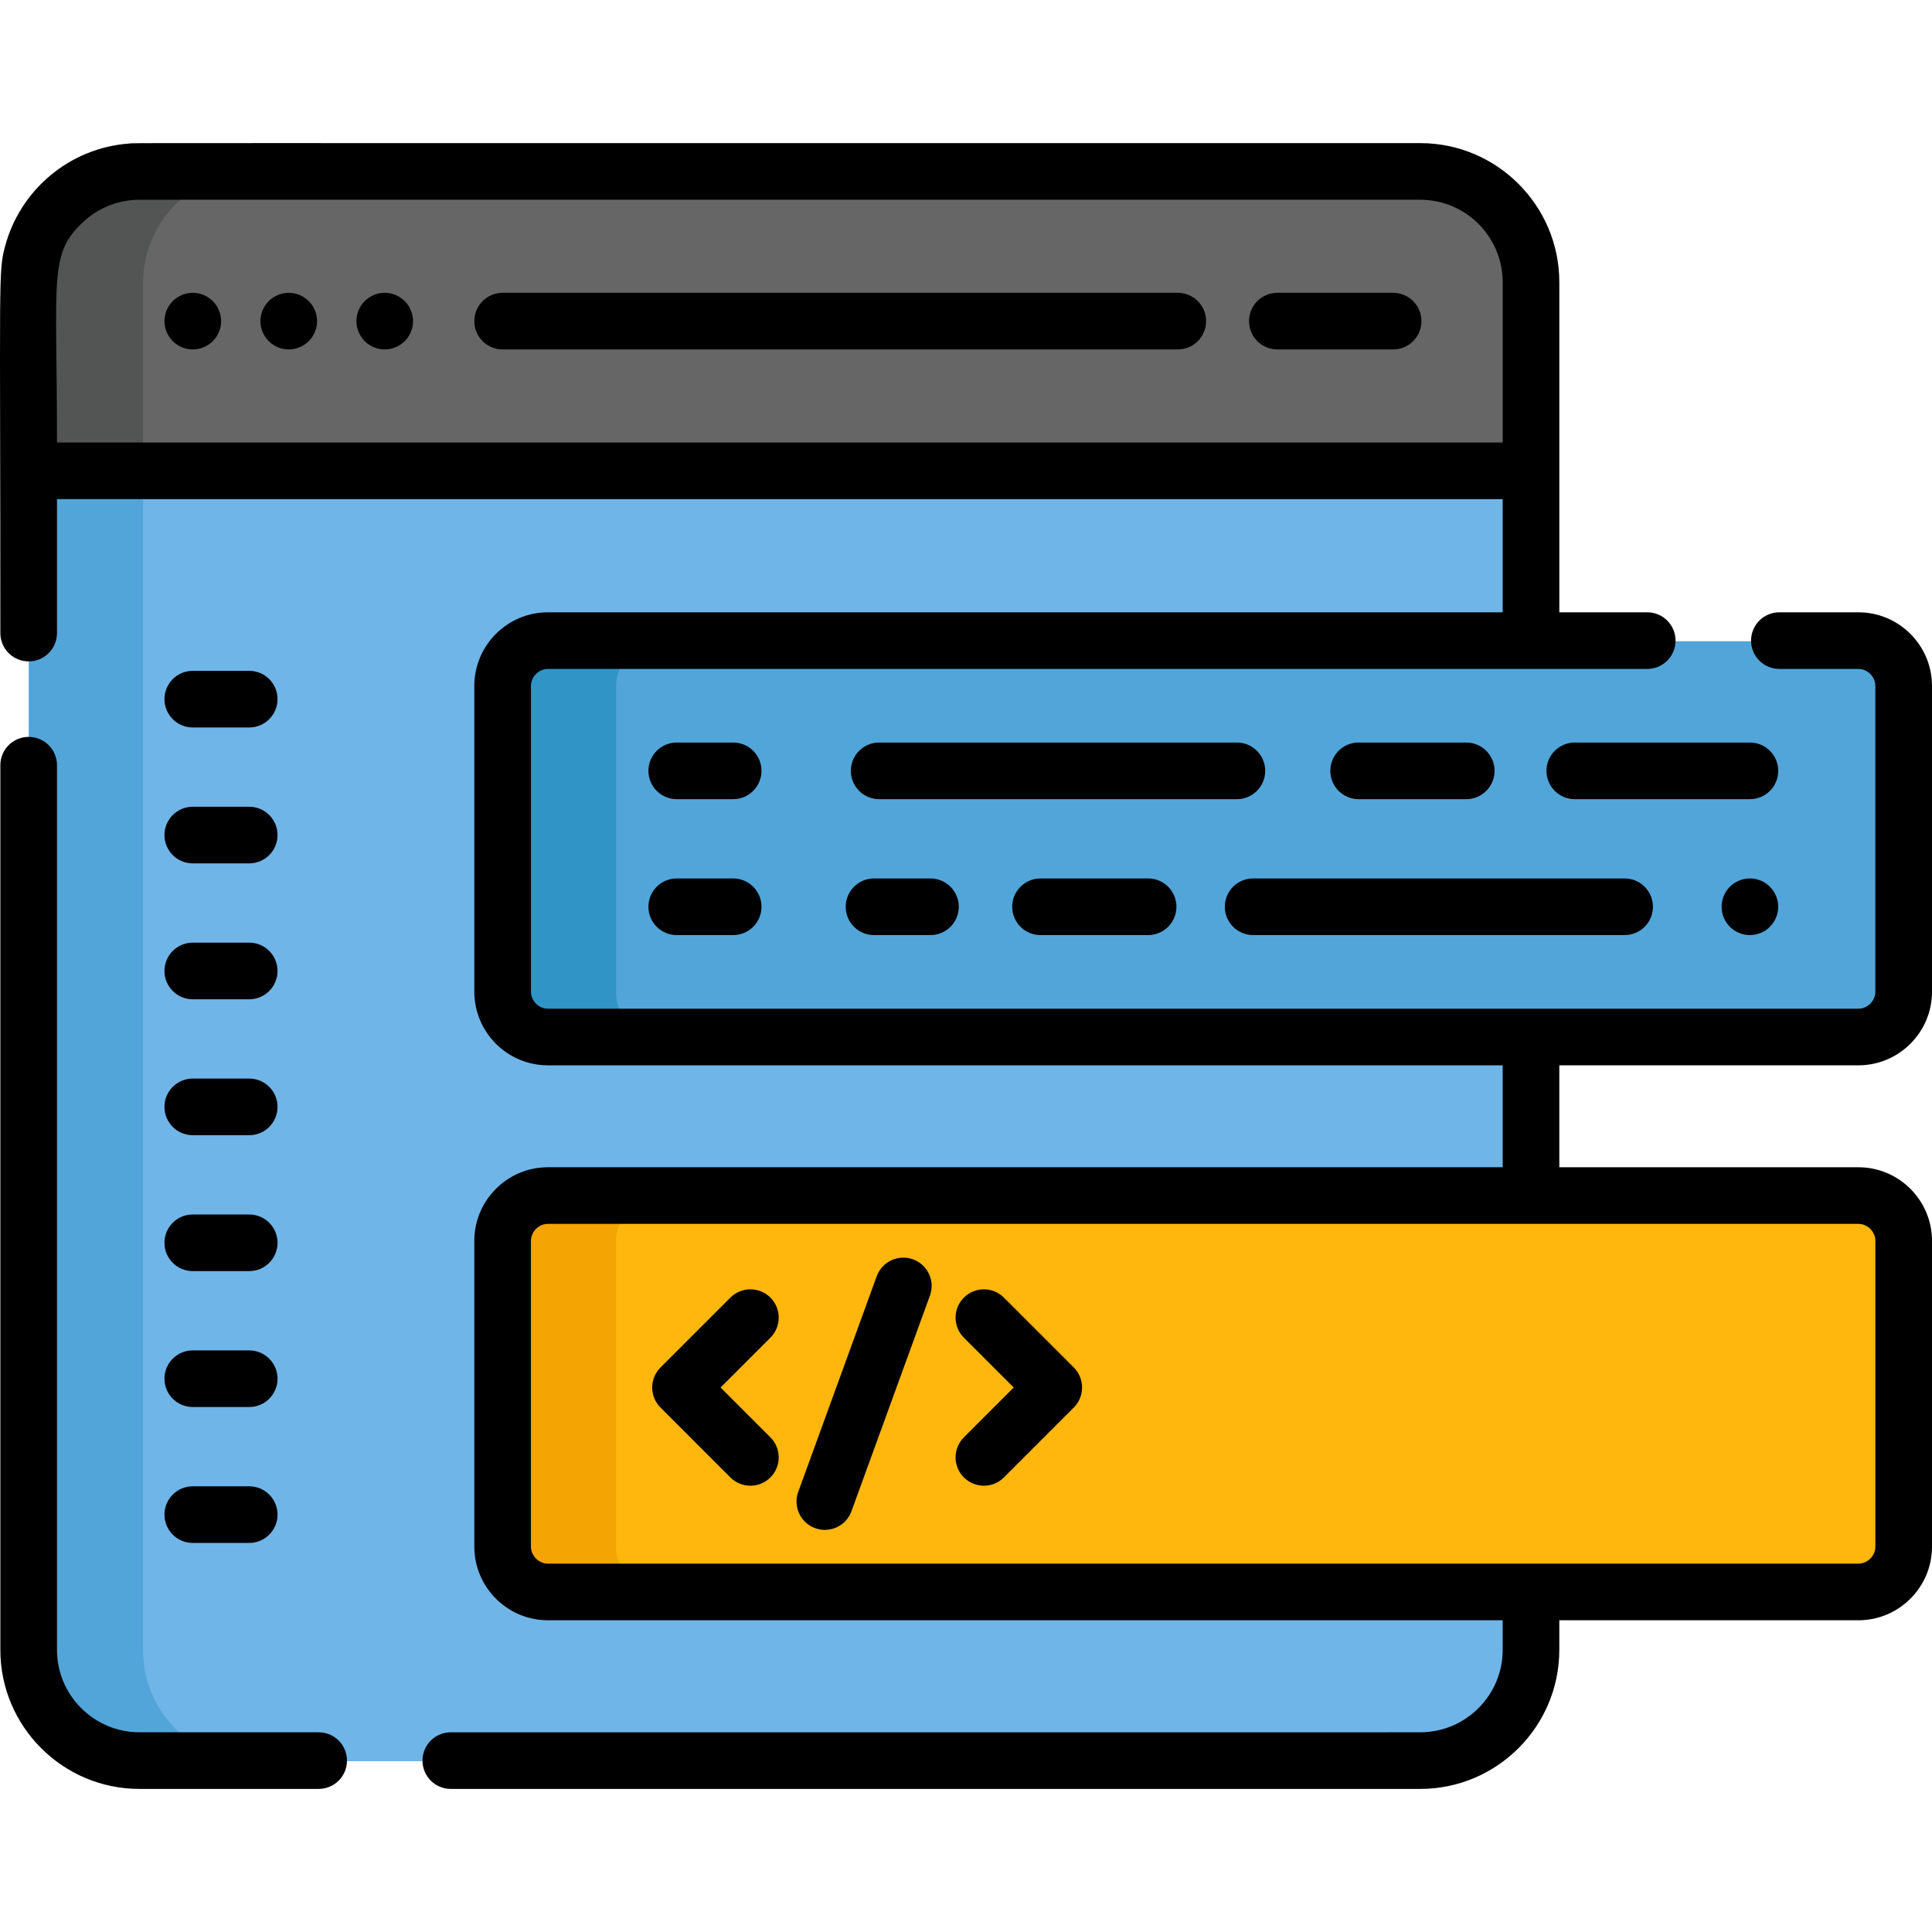 <?xml version="1.0" encoding="iso-8859-1"?>
<!-- Generator: Adobe Illustrator 19.0.0, SVG Export Plug-In . SVG Version: 6.00 Build 0)  -->
<svg version="1.1" id="Capa_1" xmlns="http://www.w3.org/2000/svg" xmlns:xlink="http://www.w3.org/1999/xlink" x="0px" y="0px"
	 viewBox="0 0 512.001 512.001" style="enable-background:new 0 0 512.001 512.001;" xml:space="preserve">
<path style="fill:#70B5E8;" d="M376.433,45.594c-64.74,0-274.307,0-339.429,0c-16.169,0-29.353,13.101-29.353,29.353
	c0,17.291,0,349.063,0,362.44c0,16.171,13.102,29.353,29.353,29.353c14.523,0,82.884,0,97.441,0c36.216,0,205.108,0,241.987,0
	c10.029,0,19.008-5.048,24.339-12.942c7.415-10.976,4.267-20.823,5.013-31.752v-7.671c0-110.359,0-238.953,0-339.429
	C405.786,58.774,392.682,45.594,376.433,45.594z"/>
<path style="fill:#52A5D8;" d="M37.917,437.387c0-84.908,0-277.175,0-362.44c0-16.211,13.142-29.353,29.353-29.353
	c-18.736,0-11.531,0-30.265,0c-16.21,0-29.353,13.141-29.353,29.353c0,18.433,0,344.155,0,362.44
	c0,16.171,13.102,29.353,29.353,29.353c18.734,0,11.528,0,30.265,0C51.122,466.74,37.917,453.658,37.917,437.387z"/>
<path style="fill:#666666;" d="M405.786,74.947c0-16.211-13.142-29.353-29.353-29.353H220.379l0,0
	c-202.116,0-193.578-3.06-205.103,9.617c-4.737,5.213-7.625,12.137-7.625,19.736v49.987h212.728l0,0h185.407V74.947z"/>
<path style="fill:#535454;" d="M37.917,74.947c0-16.239,13.169-29.352,29.351-29.353C41.01,45.725,18.793,41.112,9.693,64.172
	c-2.64,6.69-2.156,6.661-2.041,60.762h30.265C37.917,116.97,37.917,87.414,37.917,74.947z"/>
<path style="fill:#52A5D8;" d="M492.546,274.98H145.263c-6.603,0-12.006-5.403-12.006-12.006v-81.036
	c0-6.603,5.403-12.006,12.006-12.006h347.283c6.603,0,12.006,5.403,12.006,12.006v81.036
	C504.552,269.577,499.149,274.98,492.546,274.98z"/>
<path style="fill:#FFB70D;" d="M492.546,422.047H145.263c-6.603,0-12.006-5.403-12.006-12.006v-81.036
	c0-6.603,5.403-12.006,12.006-12.006h347.283c6.603,0,12.006,5.403,12.006,12.006v81.036
	C504.552,416.645,499.149,422.047,492.546,422.047z"/>
<path style="fill:#3094C6;" d="M163.272,262.974v-81.036c0-6.603,5.403-12.006,12.006-12.006h-30.015
	c-6.603,0-12.006,5.403-12.006,12.006v81.036c0,6.603,5.403,12.006,12.006,12.006h30.015
	C168.675,274.98,163.272,269.577,163.272,262.974z"/>
<path style="fill:#F4A403;" d="M163.272,410.041v-81.036c0-6.603,5.403-12.006,12.006-12.006h-30.015
	c-6.603,0-12.006,5.403-12.006,12.006v81.036c0,6.603,5.403,12.006,12.006,12.006h30.015
	C168.675,422.047,163.272,416.645,163.272,410.041z"/>
<path d="M51.088,228.804h14.956c4.145,0,7.504-3.359,7.504-7.504c0-4.145-3.359-7.504-7.504-7.504H51.088
	c-4.145,0-7.504,3.359-7.504,7.504C43.584,225.445,46.942,228.804,51.088,228.804z"/>
<path d="M51.088,192.785h14.956c4.145,0,7.504-3.359,7.504-7.504c0-4.145-3.359-7.504-7.504-7.504H51.088
	c-4.145,0-7.504,3.359-7.504,7.504C43.584,189.427,46.942,192.785,51.088,192.785z"/>
<path d="M51.088,264.822h14.956c4.145,0,7.504-3.359,7.504-7.504c0-4.144-3.359-7.504-7.504-7.504H51.088
	c-4.145,0-7.504,3.359-7.504,7.504C43.584,261.463,46.942,264.822,51.088,264.822z"/>
<path d="M51.088,300.84h14.956c4.145,0,7.504-3.359,7.504-7.504c0-4.144-3.359-7.504-7.504-7.504H51.088
	c-4.145,0-7.504,3.36-7.504,7.504C43.584,297.481,46.942,300.84,51.088,300.84z"/>
<path d="M51.088,336.858h14.956c4.145,0,7.504-3.359,7.504-7.504c0-4.144-3.359-7.504-7.504-7.504H51.088
	c-4.145,0-7.504,3.36-7.504,7.504C43.584,333.499,46.942,336.858,51.088,336.858z"/>
<path d="M51.088,372.876h14.956c4.145,0,7.504-3.359,7.504-7.504c0-4.144-3.359-7.504-7.504-7.504H51.088
	c-4.145,0-7.504,3.36-7.504,7.504C43.584,369.518,46.942,372.876,51.088,372.876z"/>
<path d="M51.088,408.895h14.956c4.145,0,7.504-3.359,7.504-7.504c0-4.144-3.359-7.504-7.504-7.504H51.088
	c-4.145,0-7.504,3.36-7.504,7.504C43.584,405.536,46.942,408.895,51.088,408.895z"/>
<path d="M204.169,343.883c-2.931-2.929-7.682-2.929-10.612,0l-18.518,18.518c-2.93,2.931-2.93,7.682,0,10.613l18.518,18.518
	c1.466,1.465,3.387,2.197,5.307,2.197c1.92,0,3.841-0.732,5.307-2.197c2.93-2.931,2.93-7.682,0-10.612l-13.213-13.212l13.213-13.212
	C207.099,351.564,207.099,346.813,204.169,343.883z"/>
<path d="M266.048,343.883c-2.931-2.929-7.682-2.929-10.612,0c-2.93,2.931-2.93,7.682,0,10.612l13.213,13.212l-13.213,13.212
	c-2.93,2.931-2.93,7.682,0,10.612c1.466,1.465,3.387,2.197,5.307,2.197c1.92,0,3.841-0.732,5.307-2.197l18.518-18.518
	c2.93-2.931,2.93-7.682,0-10.613L266.048,343.883z"/>
<path d="M241.958,333.738c-3.9-1.416-8.201,0.591-9.618,4.484l-20.799,57.143c-1.418,3.895,0.591,8.2,4.484,9.618
	c0.848,0.308,1.714,0.454,2.565,0.454c3.065,0,5.943-1.893,7.053-4.94l20.799-57.143
	C247.86,339.462,245.852,335.155,241.958,333.738z"/>
<path d="M58.019,82.231c-0.19-0.45-0.42-0.891-0.69-1.291c-0.279-0.42-0.59-0.8-0.93-1.142c-1.401-1.4-3.332-2.2-5.313-2.2
	c-1.972,0-3.912,0.8-5.304,2.2c-0.35,0.341-0.66,0.721-0.939,1.142c-0.271,0.399-0.5,0.84-0.681,1.291
	c-0.19,0.45-0.34,0.93-0.43,1.4c-0.1,0.49-0.149,0.982-0.149,1.472c0,1.971,0.8,3.911,2.2,5.303c1.392,1.4,3.332,2.201,5.304,2.201
	c0.489,0,0.979-0.051,1.471-0.15c0.479-0.09,0.95-0.24,1.4-0.43c0.45-0.181,0.891-0.42,1.302-0.69c0.409-0.27,0.79-0.58,1.141-0.93
	c1.391-1.392,2.191-3.332,2.191-5.303c0-0.49-0.051-0.98-0.15-1.472C58.349,83.162,58.199,82.682,58.019,82.231z"/>
<path d="M76.518,77.599c-1.972,0-3.902,0.8-5.304,2.2c-1.4,1.392-2.2,3.332-2.2,5.304c0,1.971,0.8,3.911,2.2,5.303
	c1.401,1.4,3.332,2.201,5.304,2.201c1.98,0,3.911-0.801,5.313-2.201c1.391-1.392,2.201-3.332,2.201-5.303
	c0-1.972-0.811-3.912-2.201-5.304C80.43,78.399,78.499,77.599,76.518,77.599z"/>
<path d="M108.885,82.231c-0.19-0.45-0.42-0.891-0.69-1.291c-0.27-0.42-0.579-0.8-0.93-1.142c-0.35-0.35-0.729-0.659-1.141-0.939
	c-0.41-0.271-0.84-0.5-1.291-0.69c-0.46-0.18-0.931-0.33-1.411-0.43c-0.96-0.19-1.961-0.19-2.931,0c-0.48,0.1-0.95,0.25-1.401,0.43
	c-0.46,0.19-0.89,0.42-1.301,0.69c-0.41,0.28-0.79,0.59-1.142,0.939c-0.34,0.341-0.659,0.721-0.93,1.142
	c-0.27,0.399-0.5,0.84-0.689,1.291c-0.19,0.45-0.33,0.93-0.431,1.4c-0.09,0.49-0.14,0.982-0.14,1.472c0,1.971,0.8,3.911,2.19,5.303
	c0.351,0.35,0.73,0.66,1.142,0.93c0.41,0.271,0.84,0.51,1.301,0.69c0.45,0.189,0.92,0.34,1.401,0.43
	c0.479,0.1,0.979,0.15,1.471,0.15c0.49,0,0.979-0.051,1.461-0.15c0.479-0.09,0.95-0.24,1.411-0.43c0.45-0.181,0.88-0.42,1.291-0.69
	c0.41-0.27,0.79-0.58,1.141-0.93c1.401-1.392,2.201-3.332,2.201-5.303c0-0.49-0.05-0.98-0.15-1.472
	C109.215,83.162,109.075,82.682,108.885,82.231z"/>
<path d="M312.126,77.598H133.203c-4.145,0-7.504,3.359-7.504,7.504s3.359,7.504,7.504,7.504h178.923
	c4.145,0,7.504-3.359,7.504-7.504C319.629,80.958,316.27,77.598,312.126,77.598z"/>
<path d="M369.195,77.598h-30.683c-4.145,0-7.504,3.359-7.504,7.504s3.359,7.504,7.504,7.504h30.683c4.145,0,7.504-3.359,7.504-7.504
	C376.699,80.958,373.34,77.598,369.195,77.598z"/>
<path d="M332.094,247.806h98.446c4.145,0,7.504-3.359,7.504-7.504c0-4.145-3.359-7.504-7.504-7.504h-98.446
	c-4.145,0-7.504,3.359-7.504,7.504C324.59,244.447,327.949,247.806,332.094,247.806z"/>
<path d="M388.569,211.788c4.145,0,7.504-3.359,7.504-7.504c0-4.145-3.359-7.504-7.504-7.504h-28.514
	c-4.145,0-7.504,3.359-7.504,7.504c0,4.145,3.359,7.504,7.504,7.504H388.569z"/>
<path d="M463.743,196.78h-46.409c-4.145,0-7.504,3.359-7.504,7.504c0,4.145,3.359,7.504,7.504,7.504h46.409
	c4.145,0,7.504-3.359,7.504-7.504C471.247,200.14,467.887,196.78,463.743,196.78z"/>
<path d="M335.292,204.284c0-4.145-3.359-7.504-7.504-7.504h-94.798c-4.145,0-7.504,3.359-7.504,7.504
	c0,4.145,3.359,7.504,7.504,7.504h94.798C331.934,211.788,335.292,208.429,335.292,204.284z"/>
<path d="M275.752,232.799c-4.145,0-7.504,3.359-7.504,7.504c0,4.145,3.359,7.504,7.504,7.504h28.514
	c4.145,0,7.504-3.359,7.504-7.504c0-4.145-3.359-7.504-7.504-7.504H275.752z"/>
<path d="M231.626,232.799c-4.145,0-7.504,3.359-7.504,7.504c0,4.145,3.359,7.504,7.504,7.504h14.956
	c4.145,0,7.504-3.359,7.504-7.504c0-4.145-3.359-7.504-7.504-7.504H231.626z"/>
<path d="M194.3,232.799h-14.956c-4.145,0-7.504,3.359-7.504,7.504c0,4.145,3.359,7.504,7.504,7.504H194.3
	c4.145,0,7.504-3.359,7.504-7.504C201.804,236.158,198.445,232.799,194.3,232.799z"/>
<path d="M194.3,196.78h-14.956c-4.145,0-7.504,3.359-7.504,7.504c0,4.145,3.359,7.504,7.504,7.504H194.3
	c4.145,0,7.504-3.359,7.504-7.504C201.804,200.14,198.445,196.78,194.3,196.78z"/>
<path d="M469.977,236.139c-0.271-0.41-0.58-0.801-0.93-1.142c-0.341-0.35-0.73-0.66-1.142-0.939c-0.41-0.271-0.84-0.5-1.291-0.69
	c-0.46-0.18-0.93-0.33-1.411-0.42c-0.96-0.2-1.961-0.2-2.931,0c-0.479,0.09-0.951,0.24-1.401,0.42c-0.449,0.19-0.89,0.42-1.301,0.69
	c-0.41,0.279-0.79,0.59-1.141,0.939c-0.34,0.34-0.65,0.73-0.93,1.142c-0.271,0.41-0.5,0.84-0.69,1.291
	c-0.19,0.46-0.33,0.93-0.43,1.41c-0.09,0.48-0.141,0.971-0.141,1.462c0,0.489,0.051,0.98,0.141,1.471c0.1,0.48,0.239,0.95,0.43,1.4
	c0.19,0.45,0.42,0.891,0.69,1.291c0.279,0.42,0.59,0.801,0.93,1.142c0.35,0.35,0.729,0.66,1.141,0.939
	c0.41,0.271,0.851,0.5,1.301,0.69c0.45,0.18,0.921,0.33,1.401,0.42c0.49,0.1,0.98,0.15,1.471,0.15c0.49,0,0.981-0.051,1.461-0.15
	c0.48-0.09,0.95-0.24,1.411-0.42c0.45-0.19,0.88-0.42,1.291-0.69c0.41-0.279,0.8-0.59,1.142-0.939c0.35-0.34,0.659-0.721,0.93-1.142
	c0.27-0.399,0.51-0.84,0.689-1.291c0.19-0.449,0.341-0.92,0.431-1.4c0.1-0.49,0.149-0.98,0.149-1.471c0-0.49-0.05-0.98-0.149-1.462
	c-0.09-0.48-0.24-0.949-0.431-1.41C470.488,236.98,470.248,236.549,469.977,236.139z"/>
<path d="M492.491,282.321c10.757,0,19.51-8.752,19.51-19.51v-81.035c0-10.757-8.752-19.51-19.51-19.51h-20.937
	c-4.144,0-7.504,3.359-7.504,7.504c0,4.145,3.36,7.504,7.504,7.504h20.937c2.44,0,4.502,2.062,4.502,4.502v81.035
	c0,2.44-2.062,4.502-4.502,4.502c-29.822,0-339.31,0-347.282,0c-2.441,0-4.502-2.062-4.502-4.502v-81.035
	c0-2.44,2.061-4.502,4.502-4.502c12.457,0,278.382,0,291.328,0c4.145,0,7.504-3.359,7.504-7.504c0-4.145-3.359-7.504-7.504-7.504
	h-23.302c0-13.963,0-73.452,0-87.482c0-20.323-16.533-36.857-36.857-36.857C15.286,37.979,37.136,37.818,34.167,38.043
	C18.325,39.233,5.337,50.405,1.36,65.216c-1.871,6.959-1.268,7.509-1.268,102.557c0,4.145,3.359,7.504,7.504,7.504
	s7.504-3.359,7.504-7.504v-35.497h383.127v29.99H145.209c-10.757,0-19.51,8.752-19.51,19.51v81.035
	c0,10.757,8.752,19.51,19.51,19.51h253.019v27.012H145.209c-10.757,0-19.51,8.752-19.51,19.51v81.036
	c0,10.757,8.752,19.51,19.51,19.51h253.019v7.837c0,12.047-9.802,21.849-21.849,21.849H119.467c-4.145,0-7.504,3.36-7.504,7.504
	c0,4.145,3.359,7.504,7.504,7.504h256.911c20.323,0,36.857-16.533,36.857-36.857v-7.837h79.256c10.757,0,19.51-8.752,19.51-19.51
	v-81.036c0-10.757-8.752-19.51-19.51-19.51h-79.256v-27.012H492.491z M15.101,117.268c0.033-43.956-2.295-49.98,7.112-58.598
	c3.9-3.56,9.086-5.735,14.737-5.735h339.429c12.047,0,21.849,9.802,21.849,21.849v42.483
	C398.228,117.268,15.101,117.268,15.101,117.268z M492.491,324.34c2.44,0,4.502,2.062,4.502,4.502v81.036
	c0,2.441-2.062,4.502-4.502,4.502c-29.822,0-339.31,0-347.282,0c-2.441,0-4.502-2.061-4.502-4.502v-81.036
	c0-2.44,2.061-4.502,4.502-4.502C153.585,324.34,463.938,324.34,492.491,324.34z"/>
<path d="M84.449,459.074H36.95c-12.047,0-21.849-9.802-21.849-21.849V202.79c0-4.145-3.359-7.504-7.504-7.504
	s-7.504,3.359-7.504,7.504v234.435c0,20.323,16.533,36.857,36.857,36.857h47.5c4.145,0,7.504-3.359,7.504-7.504
	C91.953,462.434,88.595,459.074,84.449,459.074z"/>
<g>
</g>
<g>
</g>
<g>
</g>
<g>
</g>
<g>
</g>
<g>
</g>
<g>
</g>
<g>
</g>
<g>
</g>
<g>
</g>
<g>
</g>
<g>
</g>
<g>
</g>
<g>
</g>
<g>
</g>
</svg>
